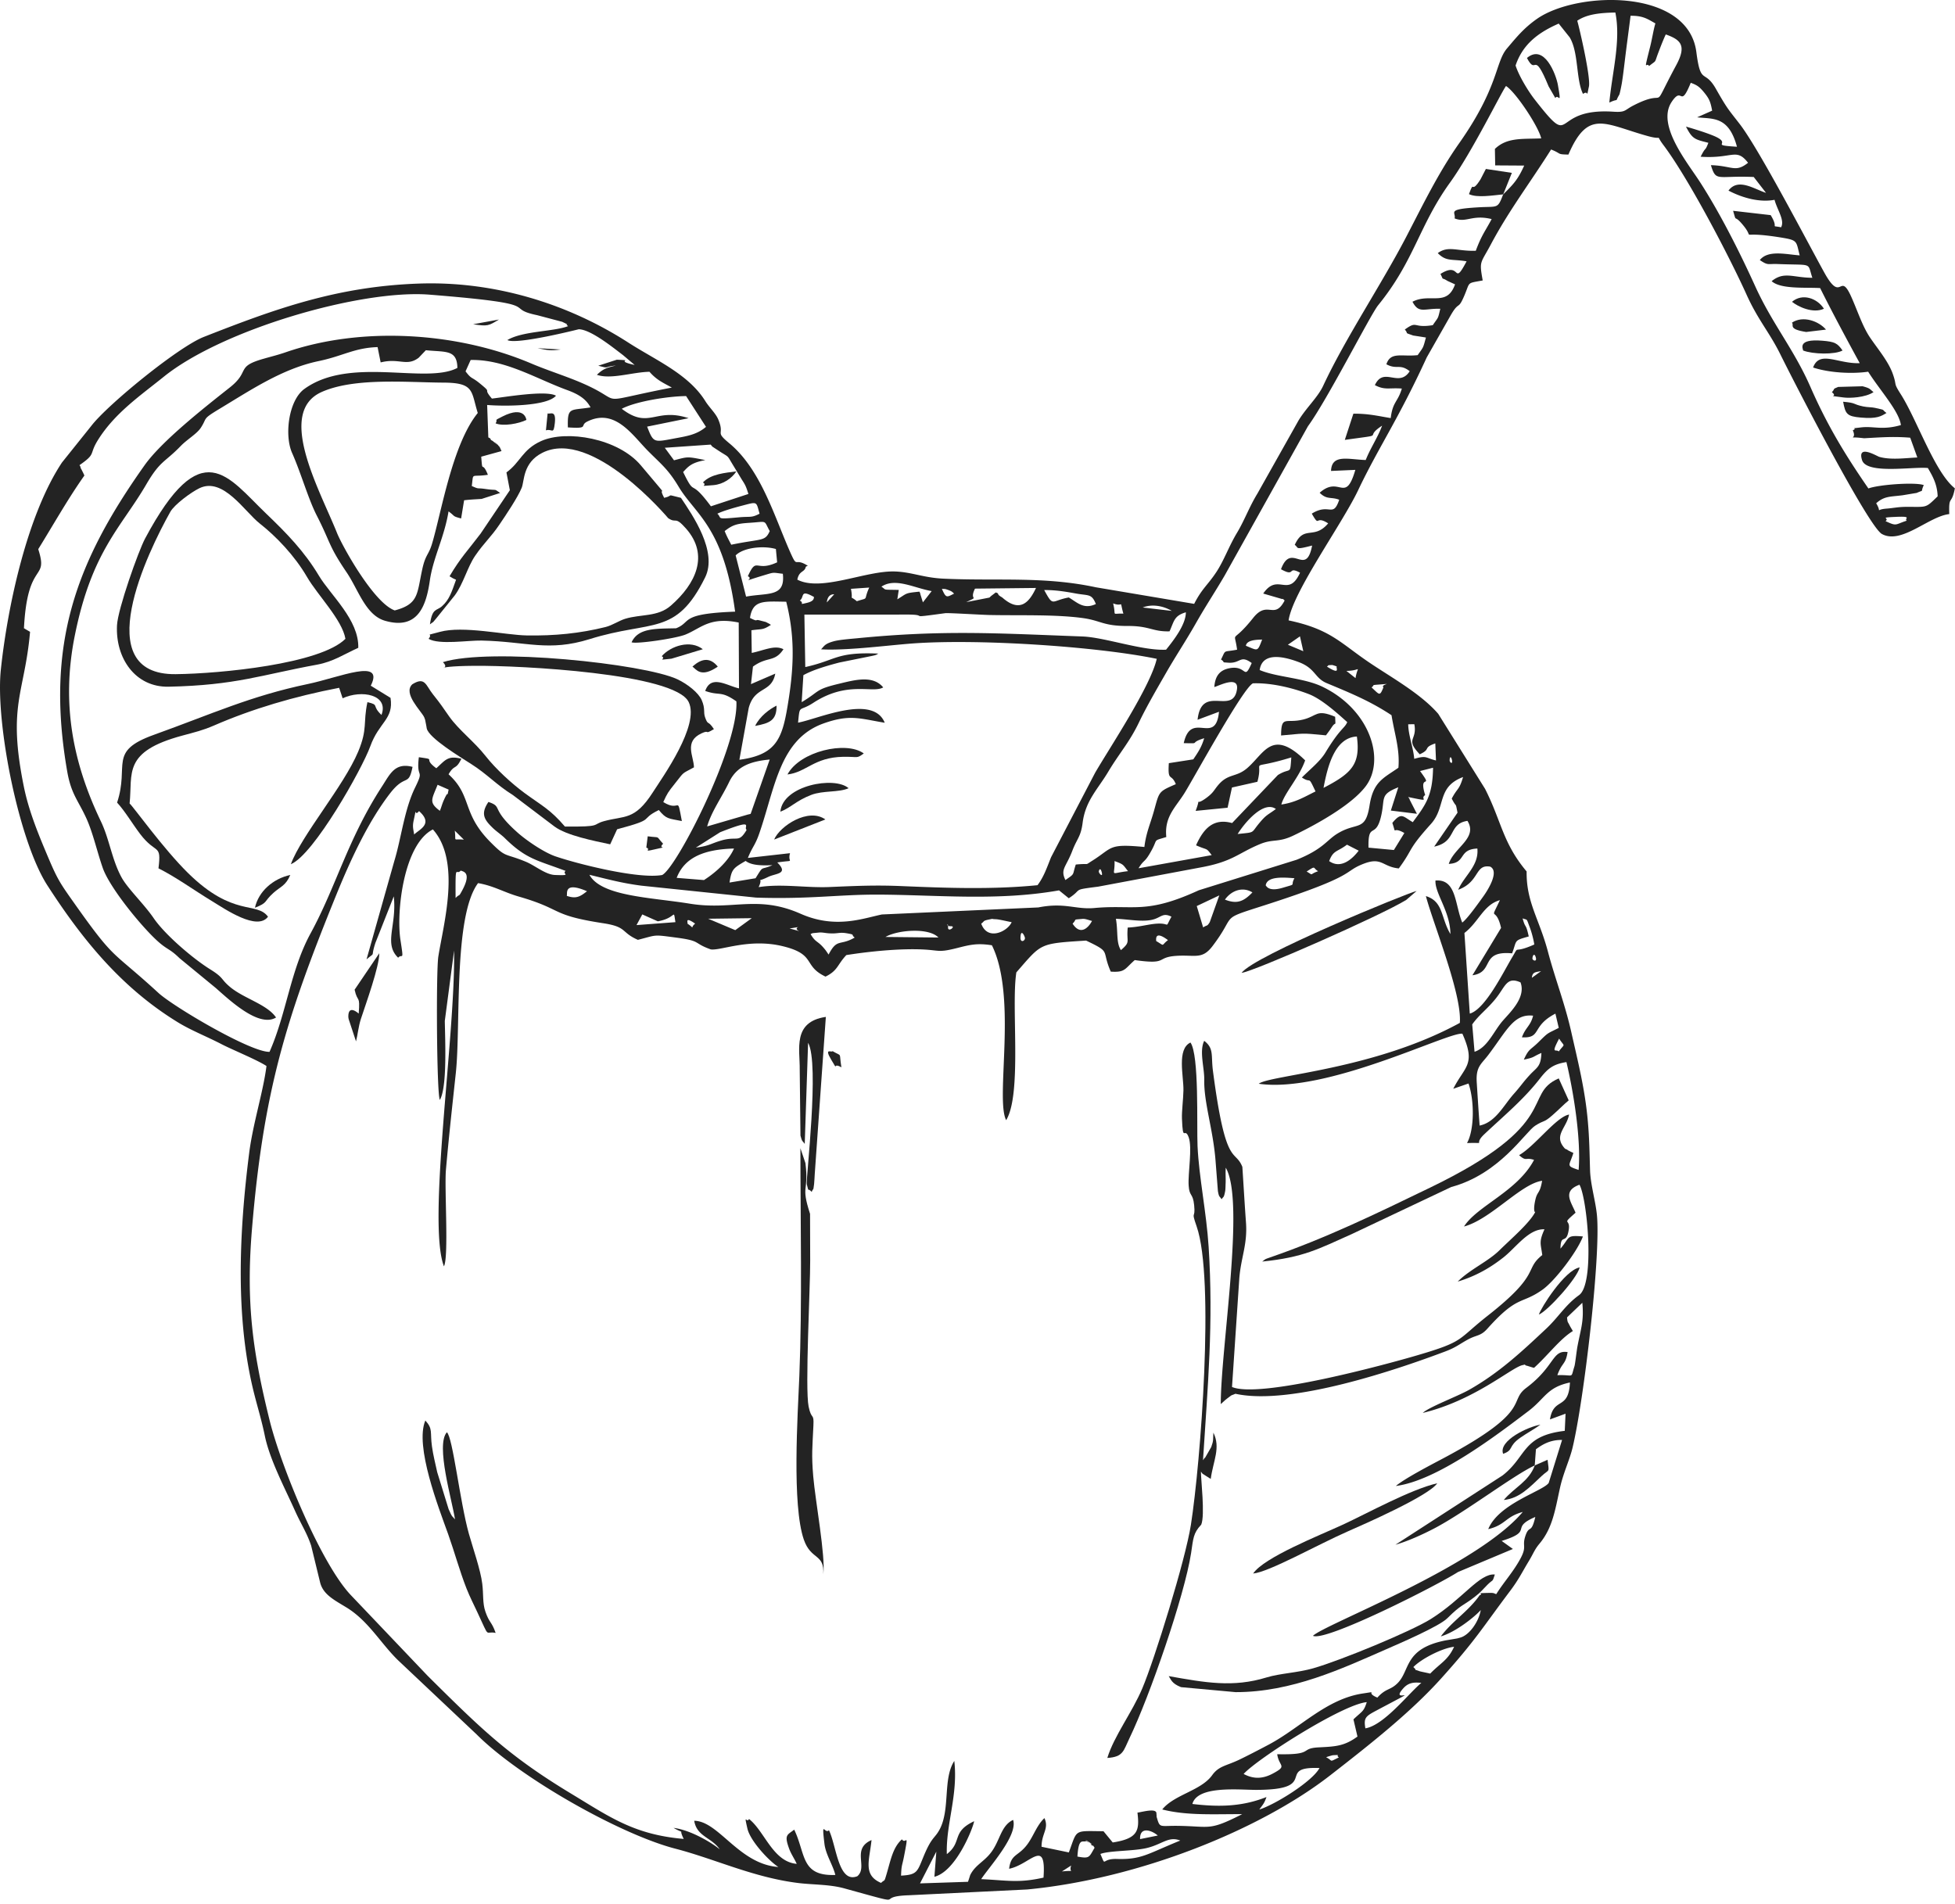 <svg xmlns="http://www.w3.org/2000/svg" width="344" height="335" fill="none"><path fill="#232323" fill-rule="evenodd" d="M188.485 328.282c-.517 1.403.999.755-1.632 1.048l1.632-1.048Zm2.64-4.295c3.04 1.772-1.934-1.457.761.459.072.05.31.459.368.337.058-.131.239.247.352.369-.999 1.696-.86 1.957-3.023 1.556.206-3.458.926-2.424 1.542-2.721Zm2.5 2.263c1.484-.581 5.555-.491 7.924-.991 2.91-.621 4.016-2.212 6.13-1.367-5.735 2.311-6.769 3.377-11.162 3.237-2.852-.09-1.827 1.574-2.892-.877v-.002Zm6.981-2.614c-.073-2.262 2-1.588 3.121-.63l-3.121.63Zm9.202-6.179c.885-3.302 8.267-2.474 11.266-2.483 11.383-.017 3.229-4.164 11.105-3.844-1.255 2.352-7.76 6.408-10.596 7.308.607-.859.859-1.025 1.263-2.204-4.057 1.597-7.947 1.827-13.038 1.22v.003Zm25.78-8.194c-1.853.894-.935.621-2.236-.023.072-.067 1.065-.36 1.237-.369 1.484-.073.36-.041.999.392Zm-16.758 2.909c2.271-2.572 17.373-12.259 21.665-12.637-.557 1.728-.769 1.525-2.343 3.032l.706 3.023c-2.312 1.687-3.836 1.753-6.786 1.902-3.523.171-.671 1.358-7.335 1.205.31 2.221 1.884 1.992-.779 3.409-1.957 1.048-3.571.894-5.13.066h.002Zm21.421-8.023c-.32-1.852.032-2.122 1.925-3.13 9.408-5.006 2.05-.886 4.719-3.885.9-1.025 1.844-1.138 3.203-.985-2.155 1.746-6.531 7.449-9.85 7.998l.003.002Zm8.441-10.784c1.385-1.435 5.041-3.337 7.169-3.572-1.083 2.375-2.375 2.834-4.205 4.719-.36-.09-1.777-.378-1.843-.41-1.525-.557-.189.099-1.124-.737h.003Zm25.649-110.591c1.016 1.574 1.074.729-.067 2.262-.409-.508-1.475.639.067-2.262Zm-13.987 15.291c-.189-2.465-.36-5.311-.509-7.596-.171-2.779.779-3.162 2.051-4.844 3.278-4.335 4.466-7.268 7.866-6.89-.436 1.817-1.327 2.032-1.966 3.809 3.531.189 1.597-1.951 5.892-4.169l.589 2.508c-2.14 1.098-1.722.689-3.589 2.532-1.452 1.426-1.664 1.075-2.555 3.058 2.041-.435 1.426-.467 3.089-1.179-.081 2.466-.804 2.515-2.073 3.9-1.246 1.353-1.443 1.803-2.802 3.328-1.722 1.925-3.188 4.983-5.99 5.549l-.003-.006Zm-1.304-17.792c1.214-1.713 2.549-2.604 4.056-4.448 1.777-2.163 1.975-4.057 4.443-2.95.976 2.622-1.728 5.162-3.107 6.736-1.597 1.818-2.68 4.719-4.983 5.474l-.409-4.812Zm10.497-8.203c.09-1.048.665-.984 1.623-1.173l-1.623 1.173Zm.099-3.417c.058-.72.426-.918.615-.073.163.761-.647.418-.615.073Zm-66.212-3.058c.058-.058-.427-2.041 2.082-.157-1.295.976-.441 1.124-2.082.157Zm-23.872-.607c.041-1.492.616-.557.77-.009.157.549-.796 1.066-.77.009Zm-23.755-.107c2.14-1.246 7.622-1.682 9.318.098l-9.318-.098Zm-13.178-.509c.131-.058.311-.148.392-.162l1.269-.122c.755.009 1.057.171 2.187.171.984.009 1.367-.22 2.474-.032 1.655.279.705.221 1.443.761-2.64 1.525-3.072.058-4.597 2.991l-.467-.688c-1.484-1.925-1.705-1.22-2.704-2.919h.003Zm24.191-1.219c.082-.976-.621-.139.541-.157.917-.009-.631 1.188-.541.157Zm21.913-.616c.877-.868-.122-.656 1.736-.836.526-.049 1.173.247 1.681.36-.697 1.313-2.09 2.564-3.417.476Zm-16.079 0c.639-.441.212-.49 1.385-.729 1.025-.206.131-.072 1.174-.049.54.009 2.114.401 2.793.517-.607 1.533-4.187 3.45-5.352.261Zm-51.698 0c.162-.09-.575-1.353 1.359 0-1.008.819.121.967-1.359 0Zm-7.943-1.623 2.73 1.214c3.36-.575 2.672-2.402 3.107.148l-6.85.517 1.016-1.876-.003-.003Zm83.339.77c2.05.058 4.434.58 6.301.188 1.655-.351 1.885-1.359 3.476-.557-1.368 2.425.171.851-3.278 1.295-1.246.163-2.744.549-4.417.616-.261 2.688.581 2.424-1.196 3.975-.869-1.313-.485-3.319-.886-5.514v-.003Zm-55.912 1.466c-1.124.558 1.884 1.124-1.507.238l1.507-.238Zm-8.162-1.574-2.901 2.105-4.762-2.006 7.663-.099Zm125.405 2.599c2.515-1.925 3.351-4.965 6.238-5.77-1.934 4.098-.738.77.206 4.884l-5.041 8.334c3.949-.549 1.254-4.384 6.981-3.859.9-2.361.197-2.204 2.932-2.973-.575-2.55-.54-1.188-1.083-3.18.927.369.607-.148 1.269 1.597.302.81.616 1.925.787 3-4.056 1.812-2.459-.14-3.926 2.311-1.492 2.492-4.704 9.089-7.425 9.85l-.943-14.194h.005Zm-43.135-6.612-1.681 4.713c-.526.836-.386.409-1.164.926l-1.124-3.76 3.966-1.876.003-.003Zm.99.747c1.083-1.542 3.058-2.361 4.835-1.269-1.548 1.614-2.729 2.096-4.835 1.269Zm-115.823-.665c.22-.212-.715-2.654 3.571-.811-1.286 1.025-1.983 1.354-3.571.811Zm122.997-1.836c.238-1.672 3.238-1.402 5.055-1.263-.804 1.458.549.9-2.064 1.681-2.524.747-2.861-.319-2.991-.418Zm-142.548 2.213c-.04-6.557.067-3.81.91-4.826.252.18 2.05.148.27 3.467-.73 1.353-.32.491-1.18 1.359Zm113.177-4.655c-.008-.162.247-.836.5.05.311 1.115-.485.319-.5-.05Zm38.597-.058c-1.681.581-.696.819-2.024.058 1.754-1.138 1.017-.621 2.024-.058Zm-35.826-1.786c1.705.639 1.402.581 2.375 1.778-3.409.386-2.27 1.025-2.375-1.778Zm-67.745 3.778c.36-2.369.647-2.523 2.834-3.801.967.755 2.648.845 4.719.746-2.23.985-1.484-.098-2.974 2.303l-4.582.755.003-.003Zm105.513-3.769c.72-1.957 1.435-1.588 3.13-2.892l2.065 1.057c-1.164 1.516-3.139 3.278-5.195 1.835Zm-114.813 2.95c1.417-3.67 4.917-5.014 10.088-5.162-.845 1.91-2.744 3.917-5.285 5.549l-4.803-.387Zm-39.046-8.31 1.605 1.588c-2.055-.212-1.327.531-1.605-1.588Zm46.698.278c6.377-2.514 3.975-.885 4.663-.418-1.434 2.41-1.574 1.04-4.434 1.867-1.957.567-2.05.944-4.506 1.263l4.277-2.712Zm-53.848.401c-.14-.984-.328-1.344-.081-2.474.638-2.959-.009-.467.943-1.646 2.573 2.279.058 3.211-.86 4.12h-.002Zm144.904-.09c1.359-2.163 4.614-5.909 6.728-4.399-1.426 1.074-1.597.909-2.851 2.401-1.632 1.925-.648 1.655-3.877 2.001v-.003Zm-140.377-4.08c-2.024-1.498-1.402-2.032-.4-4.582l1.942.851c-.436 2.006.198-.436-.81 1.777-.36.787-.441 1.263-.729 1.951l-.003.003Zm173.375-2.761c-1.278-4.089 1.588-.81-.9-4.237l2.285-.581c-.067 4.951-1.318 6.54-3.566 9.58-1.736-.999-1.992-1.835-3.597.131.827 2.491-.238.427 2.114 1.777l-1.844 2.991-4.466-.418c-.099-4.713 1.277-1.359 2.236-5.622.714-3.139-.279-3.688 3.008-4.997l-1.313 4.097 4.588.566-1.263-2.46c-.049-.287-.188-.328-.278-.49 4.434.926 1.884.36 2.99-.337h.006Zm-126.342 5.505c.778-2.671 2.549-5.064 3.876-7.825 1.295-2.68 3.616-3.621 7.129-3.941l-3.351 9.556a5.13 5.13 0 0 1-.485.122l-7.169 2.091v-.003Zm130.646-11.621c.009-.76.288-.688.418-.017.157.778-.418.418-.418.017Zm-22.191 4.844c.68-3.581 1.902-8.851 5.869-9.04.671 4.943-.99 6.499-5.869 9.04Zm19.789-4.826c-1.893-.45-1.556-.935-3.827-.288-.162-1.983-1.057-4.228-1.057-6.08l1.075-.009c.548 2.918-1.687 2.5.949 5.294 2.065-.944.468-1.13 2.738-1.917l.122 3Zm-47.453 13.47c-.369-3.621 1.664-5.235 3.238-7.785 1.687-2.73 10.34-18.569 12.012-19.258 3.293-.116 7.12.851 9.818 1.894 2.221.85 4.925 3.269 6.769 4.933-.476 1.147-1.179.967-3.859 5.392-.918 1.507-2.695 2.924-4.121 4.353 1.763 1.173.985-.54 2.402 2.451-1.943.949-3.468 1.925-6.014 2.303.54-2.042 3.113-4.719 4.187-7.768-5.825-5.688-7.161-1.254-10.195 1.359-1.934 1.673-3.328.895-5.082 2.959-.819.967-.819 1.318-2.041 2.236-2.419 1.803-.828-.647-1.951 2.335l5.621-.558.77-3.557 4.475-1.008c1.219-4.408-2.033-1.826 5.964-4.286-.229 3.27-.041 1.664-2.361 3.099l-8.055 8.45c-3.287-.909-5.023.967-6.342 3.917 2.172.958 1.687.328 2.753 1.727l-12.872 2.312c1.048-1.713 1.016-.804 2.32-3.203 1.124-2.065.139-1.542 2.564-2.294v-.003Zm36.114-26.328c.621-.418-.139-.392 1.196-.491 3.049-.238.32-.099.895.491-.665 1.623-.665 1.312-2.091 0Zm-4.425-2.901c2.752-.041 2.006-1.173 1.606 1.269l-1.606-1.269Zm-4.147 2.819c-3.319-1.623-8.064-1.681-11.112-2.973.485-3.418 4.678-2.236 6.948-1.368 2.893 1.115 2.721 2.794 4.858 3.679 4.254 1.772 7.678 3.18 11.392 5.639.549 3.378 1.484 5.982 1.214 9.243-2.631 1.844-4.417 2.425-5.073 6.607-.738 4.768-2.23 2.828-5.753 5.04-1.844 1.165-2.474 2.695-7.088 4.548l-17.207 5.366c-9.333 4.295-11.456 2.491-18.341 3.122-3.359.31-5.212-1.026-9.907-.099l-27.511 1.237c-3.327.679-8.162 2.59-14.306-.122-7.629-3.368-11.949-.549-19.502-1.777-6.792-1.107-15.587-1.269-17.661-5.082 3.154.761 5.671 1.467 9.17 1.917l20.149 2.096c9.333.311 14.563-.549 21.404-.525 10.317.032 21.052 1.173 31.91-.747l1.713 1.385c2.59-1.672.369-1.425 5.18-2.041l17.954-3.368c5.744-1.034 6.606-2.5 10.523-4.121 2.326-.958 3.197-.22 5.874-1.507 3.958-1.893 10.219-5.351 12.719-8.67 3.516-4.678.761-13.439-7.547-17.479Zm.72-3.58c.442-.261-.107-.221.9-.279.09-.008.657.189.845.262-.252.148.796 1.614-1.745.017Zm-4.744-5.32.589 2.614-2.712-1.138 2.123-1.476Zm-6.656.567c-.851 2.204-.697 1.965-2.86 1.089.148-.976 1.687-1.066 2.86-1.089Zm-63.378-4.4c5.834-.081-.18.819 7.623-.246.531-.067 6.13.278 7.695.319 5.204.116 11.571-.131 16.488.54 3.261.45 3.589 1.417 7.956 1.394 3.836-.017 4.344 1.034 7.326.944.819-1.812.787-2.744 2.869-3.351 0 2.14-2.082 4.843-3.481 6.58-4.156.22-10.808-2.187-14.734-2.326-14.905-.549-24.403-1.188-39.671.319-1.066.099-3.008.253-3.966.5-1.696.441-1.763.859-2.335 1.443 4.12.247 10.843-.59 15.283-.967 11.531-.985 33.138.435 43.783 2.639-1.107 4.884-8.253 15.594-10.843 20.045l-7.753 14.865c-.779 1.951-1.287 3.458-2.384 4.924-7.975.787-16.003.491-23.823.163-4.762-.206-8.177-.032-12.867.163-4.097.162-8.383-.622-12.381.017.975-2.105-.828-.581 1.672-1.795 1.368-.665 3.679-.485 1.606-2.549 3.467-.517 1.704.229 2.245-1.632l-7.417.836c.837-2.064 1.255-2.146 2.007-4.318 2.779-8.014 3.571-16.569 11.275-19.339 4.672-1.673 6.391-.86 10.799-.131-2.082-5.122-11.784-.647-15.251-.017.328-3.328.108-1.812 2.672-3.482 6.054-3.958 10.439-1.614 12.309-2.721-1.803-2.195-4.983-1.318-7.767-.647-4.278 1.025-3.261 1.254-6.58 3.246l.302-4.753c1.745-.967 4.204-1.664 6.318-2.222l5.514-1.115c1.214-.246.909-.246 1.368-.458-7.497-.32-7.349 1.155-12.867 2.369l-.157-9.228 17.159-.009h.008Zm-23.509 1.534c-.122-.05-.328-.18-.476-.238l-1.048-.271c-.967-.261-.09.369-1.705-.435.491-3.252 2.492-2.892 6.377-2.852 1.475 5.875 1.394 10.988.418 17.235-1.039 6.655-1.876 9.66-8.661 10.578l1.637-9.095c1.04-3.934 4.007-2.581 4.678-6.063l-4.277 1.844.351-3.081c2.55-1.867 3.787-.688 5.367-3.057-1.557-.796-3.433.212-5.582.647l-.058-3.984c1.958-.279 1.943 0 3.433-.949-.148-.099-.337-.23-.459-.279h.005Zm60.666-3.499c1.983.746 1.048-.927 1.803 1.803-2.221-.09-1.196.589-1.803-1.803Zm5.212.72c1.638-.657 3.615-.288 5.113.598l-5.113-.598Zm-55.584-.895c.14-1.425 1.017-1.425 1.295-1.434l-1.295 1.434Zm-2.244-.943c-.108.122.148.688-1.237 1.016-1.682.401-.346.09-1.278-.401.877-.621-.049-2.064 2.515-.615Zm44.816.072c-3.13.567-2.654 1.772-4.326-1.303 2.033-.024 3.795.287 5.581.606 2.23.41 2.77-.008 3.508 1.853-2.146.999-3.261-.27-4.763-1.156Zm-18.061.828c2.523-1.214.435-.09 1.556-2.384l10.735-.116c-1.164 2.474-2.784 4.457-5.918 1.696-.116-.099-.665-.346-.737-.616-.058-.221-.27-.206-.418-.296l-.796.607c-.081.072-.247.229-.328.302l-4.097.804.003.003Zm-2.114-1.507c-1.286.63-1.408.885-2.155-.845.622.081.352-.058 1.04.18.877.311.81.441 1.115.665Zm-12.8-1.22c2.465-1.646 5.752.238 8.85.779l-1.547 1.983-.45-1.452c-.018-.212-.099-.296-.163-.436-2.605.27-2.082.247-3.885 1.354l.252-1.656c-3.049-.066-2.064.067-3.057-.575v.003Zm-2.14.157c-1.115 2.442.09 1.664-2.181 2.402-1.475-1.229-.581.238-1.034-2.181l3.212-.221h.003Zm-15.201-2.425c.467 4.147-2.59 3.319-6.467 4.016l-1.835-7.253c1.353-1.368 4.826-1.763 7.079-1.124l.221 2.343c-3.845 1.804-3.54-1.115-5.154 2.451 1.277.581-2.056 1.295 3.017-.229 1.713-.517 1.312-.41 3.139-.206v.002Zm-2.303-7.514c-.845 1.884-1.353 1.278-6.777 2.401-.532-1.048-.738-1.367-1.156-2.401 1.417-1.107 2.181-1.313 4.309-1.452 3.342-.212 2.492-.558 3.621 1.452h.003Zm196.33-1.754c.819-.58-1.327-.607 1.812-.746 3.107-.14 1.359.319 1.934.665-2.114.68-1.713 1.04-3.746.08Zm-205.555-1.304c1.048-.508 2.828-1.016 4.327-1.408 2.778-.72 2.491-.796 3.107 1.408-1.484.77-1.574.442-3.662.639-4.245.392-2.869.157-3.769-.639h-.003Zm-1.13-1.304c-3.899-5.276-2.598-1.327-4.884-6.03.927-1 1.467-1.656 3.909-2.097-3.252-.648-3-.622-5.515.032l-1.623-2.204 8.081-.558c.073.09.198.261.288.352l1.443.949c1.533.967 1.124.54 2.14 2.213l1.606 2.648c.639.99.72 1.164 1.156 2.523l-6.598 2.172h-.003Zm-55.633 18.323c-3.68-1.295-9.22-11.293-10.16-13.637-3.017-7.546-10.776-21.206-2.69-24.803 5.802-2.582 15.112-1.673 21.43-1.647 5.515.018 4.835 1.557 6.032 5.343-4.507 5.564-6.409 17.568-8.055 23.035-.607 2.007-1.139 1.836-1.714 4.475-.95 4.344-.598 6.113-4.843 7.236v-.002Zm39.947-35.481c2.564-1.353 8.357-2.221 11.324-2.236l3.499 5.416c-1.632 1.393-3.368 1.632-5.63 2.055-3.557.665-3.607.787-4.727-2.096l7.294-1.484c-5.86-1.942-6.926 2.05-11.76-1.655Zm160.648 185.93.212-2.834c1.13-.836 2.509-1.672 4.597-1.637l-2.352 7.564c-1.008 1.443-8.818 3.63-10.637 8.128 3.058-.72 3.009-2.195 6.072-3.023-8.136 9.687-34.941 19.798-36.915 21.799 2.221 1.083 21.749-8.819 25.518-11.227l9.661-4.056-1.975-1.417c5.825-1.812 1.263-2.222 5.918-4.219-.729 3.162-1.066 1.254-1.763 3.4-.589 1.803.346 1.736-.885 3.99-1.255 2.311-2.924 4.114-4.22 6.188-.458-.108-.261-.247-1.353-.212-2.712.066-.647.072-1.565.4-2.006 2.878-4.794 4.516-6.841 7.254 2.573-.738 5.924-3.4 7.03-4.637-.36 2.105-2.065 4.483-3.679 4.866-.116.032-.337.099-.476.131l-2.05.346c-7.35 1.466-6.171 5.27-8.433 7.523-1.313 1.304-2.015.836-3.557 2.541-2.28-.949.328-1.147-2.474-.738-6.522.944-11.122 6.113-16.735 9.063-1.516.804-3.76 1.974-5.235 2.671-2.187 1.025-3.468 1.049-4.615 2.649-1.974 2.752-6.655 3.4-8.792 6.039 4.393 1.124 9.251.796 14.069.828-5.901 2.991-5.5 2.14-11.316 2.056-3.287-.041-3.139.476-3.737-1.574-.024-.081 0-.296-.018-.36-.017-.067-.017-.27-.023-.328-.122-.895-2.582-.148-3.337-.067.378 3.122.131 4.565-4.352 5.253l-1.624-1.975c-5.293-.04-4.556-.418-6.097 3.729l-4.803-.999c.008-2.375 1.359-3.188.508-5.041-1.336 1.237-1.902 3.139-3.017 4.637-1.606 2.146-2.869 1.624-3.197 4.278 3.696-.721 6.557-5.59 6.054 1.556-4.399.999-6.391.476-10.964.27 1.155-1.861 6.53-7.669 5.613-10.424-2.196 1.034-2.28 3.696-3.95 5.819-1.228 1.574-2.738 2.146-3.597 3.885-.024.058-.279.886-.392 1.188l-8.441.279 2.869-5.59-.337 4.425c3.795-.943 6.818-8.603 6.989-9.776-4.056 1.91-2.015 3.621-4.803 5.793-.18-5.262 2.001-10.384 1.313-16.398-2.05 3.153-.671 8.513-2.599 12.088-.851 1.574-1.359 1.237-2.761 4.606-1.165 2.793-1.098 3.327-4.008 3.49.067-1.934.189-1.673.526-3.418.894-4.588.287-1.942-.369-2.973-1.614 1.426-1.983 3.688-2.729 6.193-.436 1.458-.253.787-.944 1.476-3.247-1.385-2.033-3.999-1.681-7.539-3.572 1.565-.59 4.713-2.492 6.359-3.359 1.345-3.67-5.366-4.997-8.087-.77.77-1.327-2.055-.796 2.376.23 1.925 1.498 3.751 1.917 5.491-6.113.238-5.181-3.72-7.237-7.974-1.213.958-1.812.859-.877 3.391.346.935.901 1.687 1.319 2.631-4.196-.369-5.631-5.729-8.392-7.898-.401.836-.935-1.173-.288 1.681.5 2.181 3.769 5.68 5.451 6.769-6.949-.5-10.48-8.081-14.807-8.136.459 2.802 3.023 2.9 4.498 5.032-1.542-1.269-5.221-3.427-8.136-3.778 2.245 1.269.746-.122 1.795 1.943-8.77-.755-13.038-3.877-19.905-8.023-10.997-6.647-15.864-11.465-25.159-20.684l-13.424-14.104c-5.27-5.456-12.342-22.631-14.383-30.861-2.924-11.824-4.196-20.463-3.107-33.597 2.024-24.345 6-37.09 14.752-58.647 2.482-6.113 5.554-12.867 9.498-18.012 2.793-3.647 3.292-1.115 4.007-4.727-3.107-.805-3.958 1.263-5.343 3.391-6.098 9.4-8.046 17.553-12.594 25.902-3.54 6.481-4.268 14.194-7.227 20.855-3.293.107-16.929-7.965-19.536-10.358-8.357-7.669-7.515-5.491-14.545-15.405-3-4.236-3.212-4.483-5.45-9.84-1.452-3.459-2.91-7.196-3.68-10.974-2.959-14.496.122-16.438 1.075-27.336l-.927-.54c-.008-.067-.098-.041-.148-.067.616-12.22 4.376-8.136 2.515-13.938 2.834-4.596 5.276-8.94 8.122-12.963-.328-.72-.261-.54-.508-1.048-.023-.067-.148-.197-.171-.386-.024-.198-.122-.261-.18-.392 3.031-2.105 1.573-1.777 3.287-4.49 2.973-4.727 7.465-7.776 11.537-11.063 10.34-8.343 34.743-15.405 46.759-14.446 21.42 1.713 12.579 2.28 18.953 3.615l4.399 1.164c1.867.918.171.032 1.034.761-2.492.976-7.998.836-10.686 2.45 1.588.878 12.561-1.901 12.561-1.901 2.14.032 6.13 3.301 7.785 4.547l2.056 1.737c-3.818-.845.288-.77-3.139-.927l-3.269 1.057c2.105.558.836.189 3.098-.032-1.574.392-2.181.526-3.337 1.632 2.419.868 6.278-.476 9.252-.531 1.286 1.475 2.401 1.925 3.934 2.779-15.309 2.967-6.687 2.703-17.652-1.548-2.424-.935-4.826-1.728-7.137-2.712-13.07-5.54-29.863-6.557-43.211-1.934-1.368.468-2.361.697-3.845 1.124-4.991 1.417-2.28 2.154-5.909 5.032-4.539 3.59-12.022 9.472-15.03 13.717-11.949 16.857-17.527 31.37-13.604 53.879.697 3.99 1.893 5.015 3.377 8.261 1.147 2.524 1.916 5.982 2.883 8.735 1.287 3.638 7.3 10.907 10.038 13.201 1.452 1.219 1.827 1.065 3.45 2.648l6.377 5.244c2.343 2.056 7.596 7.065 10.619 5.204-1.557-2.303-5.605-3.319-8.046-5.335-1.754-1.451-1.04-1.588-3.572-3.162-2.974-1.852-7.907-6.04-9.93-9.004-1.696-2.483-4.565-5.181-5.654-7.187-1.696-3.122-2.114-6.696-3.621-9.833-4.876-10.177-7.022-20.625-4.582-32.714 3-14.882 8.162-19.001 12.57-26.575 2.474-4.236 3.197-3.795 6.072-6.769 1.083-1.123 2.82-2.13 3.507-3.17 1.246-1.885.117-1.435 3.377-3.4 5.524-3.329 11.023-7.03 17.357-8.358 4.303-.894 6.292-2.334 10.39-2.465l.54 2.695c3.27-.828 4.582.787 6.696-.828l1.254-1.318c3.45.36 5.5-.171 5.55 3.113-5.573 2.924-18.858-2.132-26.919 3.696-2.77 2.001-3.557 8.122-2.163 11.276 1.574 3.548 2.828 8.055 4.335 10.996 2.51 4.916 2.007 5.213 5.245 9.99 2.081 3.063 3.342 7.555 6.777 8.539 5.784 1.664 7.245-2.654 7.883-7.114.581-4.007 2.541-7.564 3.287-12.135 1.27.918.59.805 2.213 1.246l.526-3.203c.943-.116 1.646-.148 3.08-.238l3.261-1.048c-1.237-.828-.27-.369-2.622-.706-1.556-.23-.998.099-2.37-.517.338-2.491-.237-1.507 2.835-1.974-1.083-2.695-.926.023-1.173-3.188l3.572-.985c-.436-.958-.212-.615-.9-1.277-1.319-1.278 1.901 1.631-.671-.517-.073-.058-.302-.1-.352-.297-.05-.206-.238-.206-.4-.319l-.207-5.703c3.171.261 10.547.212 12.112-1.632-1.745-1.008-8.99.247-11.275.508-1.795-2.105.27-.714-2.123-2.671-1.507-1.237-1.403-.656-2.515-2.123l.9-2c6.063-.131 11.482 3.286 16.956 5.284 2.091.761 3.351 1.597 4.138 3.058-3.572.59-4.08-.157-3.99 3.522 3.891.253 1.966-.31 3.418-1.033 4.916-2.434 7.956 2.45 10.735 5.226 2.27 2.28 3.49 3.162 5.36 6.278 2.883 4.826 7.892 7.007 9.916 21.952-9.948.369-7.538 1.812-10.39 2.925-3.606.09-6.655-.082-7.825 2.465.796.351 7.825-.671 9.507-1.368 2.77-1.147 4.245-3.153 9.341-2.105l.049 11.586c-2.163-.491-4.916-2.474-5.941.45 2.599.926 2.689-.122 5.483 1.835.427 7.876-10.448 29.198-13.055 30.556-4.22.755-14.882-1.951-18.773-3.278-2.074-.714-5.154-2.828-6.72-4.228-4.858-4.335-2.442-4.448-5.081-5.351-1.443 2.131-.729 3.153.868 4.672.558.525 1.403 1.097 1.992 1.672 3.81 3.761 5.694 3.886 10.727 5.793-.778.549 1.353.837-1.885.715-1.664-.067-3.481-1.647-5.096-2.32-3.876-1.606-3.391-.581-6.278-3.491-5.073-5.113-3.13-8.055-7.344-11.906 1.058-1.835 1.264-.67 2.254-2.738-2.425-.615-2.843.279-4.408 1.673-2.555-1.853.261-1.467-3.072-1.943-.508 4.007 1.048 1.861-.671 5.36-1.885 3.836-2.433 8.924-3.63 12.841l-4.907 17.373c1.728-1.458.63-.073 1.565-2.91l3.229-8.177c.566 5.137-1.826 8.293.77 10.799.714-.851 1.033.944.4-3.148-.755-4.942.567-16.824 5.712-19.429 4.997 5.613 1.867 16.601.958 22.362-.41 2.605-.296 24.06.262 25.239 1.327-2.212.926-10.604.876-13.906l1.632-12.381c.262 14.989-4.762 47.816-1.785 55.566.877-1.632.067-13.717.351-16.969.526-5.965 1.13-11.366 1.737-17.02.908-8.4-.45-27.591 3.917-33.442 2.744.467 4.547 1.614 7.178 2.369 7.915 2.28 5.383 3.238 14.882 4.696 4.228.647 3.017 1.574 6.063 2.918 3.458-.886 2.581-.944 6.769-.392 4.483.59 2.86.935 6.063 2.073 1.777.247 6.728-1.983 12.588-.58 6.048 1.443 3.539 3.449 7.596 5.366 2.195-1.075 2.042-2.065 3.662-3.787 4.007-.639 9.341-1.179 13.43-.99 3.057.148 2.729.59 6.071-.252 2.23-.567 3.499-.895 6.113-.485 4.515 9.138.557 26.993 2.509 30.779 2.819-4.628.85-20.027 1.794-26.008 4.507-5.155 3.909-5.056 12.269-5.596 4.547 2.163 2.622 1.548 4.344 5.465 2.555.162 2.41-.45 4.219-2.033 6.008.851 3.589-.499 7.349-.746 3.287-.212 4.507.706 6.351-1.736 4.434-5.843.868-4.498 9.269-7.205 16.462-5.302 13.488-5.778 17.274-7.253 3.261-1.269 3.319.531 6.22.81 2.64-3.581 1.408-3.113 5.663-7.835 2.671-2.967.966-6.489 5.644-8.243-.688 2.36-.998 1.875-1.992 3.795.95 1.861.599.392 1.017 2.474l-4.106 5.973c4.025-.845 2.41-4.007 5.851-4.533 1.885 3.049-2.369 4.672-3.287 7.573 3.148-.162 1.597-2.54 5.032-2.703.302 3.04-2.335 4.817-3.368 7.254 3.818-1.403 2.892-4.548 5.63-4.066 1.664.851-.435 4.17-1.263 5.303-.918 1.269-2.729 3.836-3.656 4.538-1.327-3.188-.999-7.703-4.713-7.399-.139 2.236 2.591 5.401 2.631 9.417-1.727-2.892-1.196-5.711-4.318-6.678 1.304 4.916 6.377 17.292 5.973 22.313-15.134 8.275-33.407 9.179-35.385 10.709 11.955 1.745 33.416-9.18 35.835-8.802 2.442 5.482.41 5.703-1.606 9.687l2.681-.926c1.025 2.9 1.074 8.087-.262 10.48 3.769-.14.886.476 3.064-1.574 3.507-3.302 6.876-6.072 9.75-9.76 1.458-1.876 2.411-2.549 4.678-2.918 1.174 4.916 2.605 13.38 2.146 18.979-2.32-.77-1.623-.657-.926-2.983-.148-.098-.369-.171-.476-.229-.099-.067-.337-.157-.45-.238-.526-.378-.378-.058-.779-.566-1.713-2.132.541-3.441.95-5.729-2.253.409-5.973 5.523-8.793 7.146 1.336 1.196 1.057.31 2.631.836-2.918 5.532-10.015 8.087-12.323 11.72 4.718-1.263 10.029-7.539 13.743-8.046-.386 2.311-.827 1.786-1.179 3.301-.485 2.082-.023 2.532-.017 1.957 0-.072-.018.212-.058.32-1.057 1.951-4.205 4.637-6.238 6.638-2.041 2.015-5.171 3.342-7.358 5.523 3.279-.984 5.811-2.5 8.032-4.245 2.254-1.772 4.458-5.082 7.237-4.957-1.034 2.271-.639 2.555-.392 4.533-3.261 2.59-.108 3.211-9.513 10.605-5.564 4.367-4.031 4.556-12.49 7.038-5.424 1.597-27.673 7.646-32.589 5.573l1.287-19.168c.302-3.662 1.452-5.941 1.173-9.76-.221-3.023-.418-6.458-.639-9.808-1.336-3.311-2.918.458-5.18-16.924-.352-2.712.22-3.917-1.534-5.253-.9 1.844.05 4.736.009 6.885-.072 3.99 1.533 8.636 1.975 14.063l.427 5.482c.212 1.173.261.819.647 1.452.346-.549.392-.18.63-1.426.05-.212.067-.949.073-1.187.058-.944-.041-1.853.032-2.942 3.449 5.883-.877 31.622-.877 41.597l.804-.729c.122-.09.296-.238.418-.328.918-.68.378-.346 1.359-.761 9.777 2.155 28.658-4.335 36.843-7.416 1.925-.72 2.41-1.214 3.99-2.091 1.672-.926 2.27-.566 3.516-1.966 5.36-5.982 5.909-4.164 9.679-6.841 2.221-1.574 6.153-6.76 7.114-9.368-3.008-.261-2.23.139-3.949 2.14.04-2.828 1.034-.549 1.457-3.328.329-2.122-1.408-.688 1.197-2.99-.796-1.958-2.375-3.802.688-4.925 1.376 2.424 2.77 17.396-.073 19.429-2.424 1.737-3.615 3.868-5.734 5.86-4.327 4.065-8.317 7.808-13.637 10.817-1.974 1.115-7.114 3.049-8.122 4.047 9.095-2.195 15.553-7.947 17.513-8.4 1.04-.238.009-.073.828.107.116.023 1.033.337 1.237.36 2.482-2.253 4.565-5.087 6.827-6.472l-.485-.828c-.05-.107-.163-.311-.212-.409-.163-.352-.247-.206-.328-1.165l2.688-2.572c.311 3.197-.252 4.538-.827 7.529-.18.9-.418 3.203-.558 3.647-.729 2.294.058 1.443-3.008 1.565.836-2.326 1.443-1.777 1.803-4.065-2.77-.418-2.195 2.5-7.3 6.319-3.211 2.418 1.22 3.966-14.544 12.358-2.222 1.179-6.787 3.548-8.375 4.884 7.21-.917 17.643-8.865 23.323-13.177 2.973-2.262 3.238-4.17 7.309-5.033-.23 4.975-2.861 2.466-3.517 6.499l2.744-1.008-.139 3.017c-7.547.877-6.679 4.556-10.956 7.858l-18.84 12.184c2.155-.607 4.745-1.786 6.778-2.843 5.415-2.819 13.865-9.301 17.716-11.104l.019-.021Zm-5.549-223.674c-.999 2.622-.917 2.091-4.286 2.286-5.883.336-3.966.85-4.268 1.95 2.041.846 3.063-.72 6.522.123-1.139 2.154-1.754 2.779-2.794 5.58-3.301.1-4.835-.957-6.687.41 1.516 1.548 2.482 1 5.073 1.444-2.466 4.637-.877-.14-4.597 2.22.665 1.345.009.442 1.237 1.23l1.327.606c-1.434 4.03-4.408 1.452-7.489 3.058 1.13 2.154 2.05 1.155 4.893 1.237-.459 1.934-.287 1.344-1.318 2.883-3.589.59-2.622-.894-4.925.77.761.86-.261.441 1.484 1.057.017 0 1.943.296 2.23.351-.517 1.902-.386 1.583-1.452 3.098-2.802.311-4.762-.665-5.505 1.606 1.861 1.008 2.334-.157 4.106 1.22-1.917 2.99-4.574-.895-6.13 2.45 1.777.936 2.523.427 4.745.607-.715 2.41-1.606 2.271-1.958 5.195-2.122-.345-3.867-.795-6.571-.778l-1.507 4.614c7.826-1.097 3.009-.197 6.563-2.5-.77 2.09-2.033 3.891-2.884 6.04-3.049-.09-5.99-1.106-6.103 1.925l4.277-.189c-1.777 6.08-2.753.895-6.278 4.03 1.286 1.279 2.024.672 3.441 1.229-1.115 3.287-1.696.49-4.826 2.442 1.492 2.599.467.171 2.883 1.713-2.509 2.974-4.268.207-5.883 3.787.77.5-.122.944 3.058.116-1.083 5.703-3.656-.76-5.474 4.17 2.654 1.466 1.034-.63 3.351.607-2.073 4.556-3.885-.108-6.481 3.67l3.359.976c.082-.14.279.157.41.247-1.844 3.522-2.982-.148-5.532 3.057-3.917 4.925-3.342 1.844-2.834 5.596-2.564.499-1.902-.122-2.828 1.736.9.59-.122.45 1.304.558 2.163.148 2.056-1.443 4.097.058-1.426 3.246-.804.369-3.819.894-1.884.328-2.63 1.475-2.761 3.328.706-.157 4.359-2.123 3.984.418-.706 4.664-6.22-1.057-6.931 5.343l3.769-1.408c-.59 6.08-4.902-.337-6.203 5.523 3.279.072.697.032 3.598-.869-.476 1.624-1.124 2.533-1.916 3.72l-4.304.671c-.221 3.392.427 1.687 1.228 3.697-3.089 1.335-2.883 1.254-3.835 4.672-.639 2.302-1.394 3.85-1.696 6.382-6.409-.607-5.5.099-9.104 2.375-1.565.976-.31.451-2.967.715-.656 1.957-.058 1.507-1.827 2.729-.926-1.942.09-2.195 1.22-5.154.836-2.181 1.492-2.442 1.812-4.925.491-3.885 2.695-5.941 4.489-8.955 1.951-3.27 3.72-5.172 5.401-8.662 1.385-2.883 3.13-5.868 4.762-8.711 1.722-3.008 3.499-5.654 5.271-8.776 1.852-3.252 3.237-5.276 5.064-8.4l14.661-26.28c3.441-4.713 10.988-19.609 12.35-21.29 6.4-7.867 7.169-13.988 12.652-21.593 3.934-5.465 9.054-15.98 9.849-16.987 1.754 1.123 5.761 7.204 6.188 9.219-3.278.148-5.999-.22-8.145 1.852l.05 2.901 5.104.032c-1.138 2.515-1.893 3.27-3.679 5.056l-.015-.002Zm64.255 51.757c-3.844-5.572-7.137-10.866-10.186-17.84-2.942-6.711-6.696-11.064-9.742-17.774-2.878-6.334-6.327-13.087-9.742-18.364-2.311-3.557-7.622-10.02-4.942-14.037 1.957-2.95 1.426 1.385 3.36-3.368 1.025.4 1.452.575 2.459 1.835.837 1.057 1.025 1.588 1.304 3.072l-2.64 1.173c2.803.311 5.55-.238 7.007 5.18-5.343-.336-.278-.435-4.408-2.05-1.344-.53-3.049-1.056-4.564-1.498 1.138 2.236 1.597 2.254 3.94 2.852-.647 1.687-.369.467-1.359 2.45 5.645.387 6.237-1.637 8.343 1.066-2.245 1.786-2.761.526-6.539.419.935 3.022 1.048 1.794 7.538 2.082l2.163 2.793c-2.122-.68-4.907-2.68-6.606-.4 2.631 1.376 5.622 2.104 8.105 1.622.476 1.812 1.826 3.558 1.155 4.835-2.105-.41-.278.392-1.835-2.14l-6.612-.76c.639 2.212.099.62 1.475 2.195 2.991 3.409-1.574 1.097 7.219 2.55 2.721.45 2.393.67 3.023 3.097-2.451-.18-5.572-.99-7.016.828 1.484.999 1.353.63 3.131.697 6.35.253 5.171-.369 6.112 2.419-3.368-.009-4.983-1.188-7.161.598 1.624 1.452 5.973 1.057 8.532 1.214 2.073 4.164 4.704 9.071 6.966 13.21-3.818.162-7.079-2.327-8.203.769 2.869.944 6.868 1.147 9.687.737 2.033 3.23 5.442 6.932 5.761 9.391-3.287.95-4.812.148-7.007.41-2.401.287-.392-.009-1.458.517.886 1.867-1.515.95 1.984 1.393.023 0 2.271-.13 2.523-.139 1.951-.099 3.589-.122 5.596.04l1.254 3.482c-2.123.1-4.655.468-6.687-.107-.45-.13-3.941-2.294-3.041.566.796 2.55 8.924 1.124 11.581 1.394.76 1.318 1.655 2.785 1.722 4.983-2.213 2.146-1.772 1.835-5.532 1.852-1.493.01-2.32.23-3.467.311-2.181.157-.706.894-1.818-.944 1.426-1.263 2.375-1.123 4.623-1.402.058-.009 2.5-.418 2.509-.418 1.443-.648.58.05 1.245-1.377-1.533-.557-7.956-.081-9.741.59l-.011-.004Zm-50.209-69.424c1.089-.795.508 1.107 1.034-1.277.351-1.597-1.623-10.097-2.05-11.603 1.728-1.165 4.03-1.385 6.702-1.443 1.007 4.965-.558 10.497-1.057 15.848 1.902-.9.836.189 1.754-1.394.098-.171.426-1.861.458-2.09.198-1.238.346-2.515.491-3.697.346-2.91.68-5.244 1.034-8.096 2.262-.017 2.999.59 4.367 1.344-.328 1.075-.549 2.573-.894 3.984-1.278 5.105-.665 2.649-.221 3.523 1.484-1.197.819-.288 1.745-2.654.352-.927.796-2.065 1.197-2.91 2.671.935 3.679 1.975 1.861 5.366-4.925 9.162-.944 3.711-7.623 7.17-1.556.81-1.268 1.205-3.507 1.057-11.276-.72-6.63 7.015-13.758-2.097-1.124-1.426-2.803-4.155-3.401-6.031 1.263-3.76 4.007-5.802 7.588-7.376l1.934 2.425c1.597 2.654 1.083 7.416 2.343 9.948l.003.003Zm-25.46 109.112c-3.09-3.589-8.383-6.49-12.269-9.13-5.041-3.426-6.751-5.784-14.077-7.335.705-4.951 9.382-16.914 12.233-22.904 3.607-7.588 7.039-12.408 12.071-23.37l4.219-7.416c1.542-2.68 1.246-.715 2.46-3.607.975-2.343.345-1.992 3.17-2.523-.638-3.531-.392-2.901 1.444-6.36 3.162-5.95 7.015-11.005 10.587-16.684 1.951.76.917.85 3.049.894 3.475-8.072 6.359-5.366 13.955-3.26 2.982.827 1.179-.518 2.761 1.582 4.385 5.81 11.571 19.551 14.621 26.305 2.032 4.507 4.048 6.656 5.973 10.564 2.671 5.401 15.48 30.263 17.847 31.573 3.432 1.91 8.275-3.113 11.858-3.499-.116-3.45.392-1.458.985-4.533-3.549-2.81-6.679-12.111-9.53-16.578-1.377-2.154-.598-1.335-1.403-3.589-.787-2.195-2.604-4.326-3.966-6.327-1.353-1.992-2.181-4.629-3.302-7.146-2.122-4.762-1.655 1.318-4.776-4.335-2.762-4.983-11.447-21.674-14.856-26.1-2.015-2.613-2.163-2.613-4.204-6.21-2.056-3.621-2.681-.508-3.45-6.482-1.452-11.307-21.11-10.766-28.1-5.81-2.271 1.606-3.531 3.17-5.227 5.172-2.091 2.474-1.417 6.736-8.401 16.667-3.679 5.236-6.269 10.613-9.277 16.398-4.443 8.54-10.718 17.847-14.661 26.297-.95 2.032-2.959 3.844-4.318 6.072l-7.268 12.921c-1.417 2.312-2.262 4.687-3.557 6.842-1.443 2.401-2.262 4.785-3.572 6.818-1.542 2.375-2.59 2.973-3.984 5.72l-17.306-2.918c-9.179-1.966-17.283-1.075-26.773-1.516-3.566-.163-5.59-1.156-8.532-1.263-5.122-.206-13.006 3.63-17.216 1.434.311-1.597 1.246-1.263 1.475-2.195.049-.189.253-.148.36-.247-2.541-1.632-1.673.837-3.261-2.784-2.744-6.301-5.113-14.275-10.547-18.773-2.671-2.213-.714-1.313-1.951-4.214-.468-1.089-1.548-2.055-2.271-3.211-2.968-4.762-8.725-7.187-13.537-10.285-10.686-6.885-23.625-10.85-36.835-10.39-14.446.499-25.32 4.457-37.876 9.39-4.49 1.763-16.915 11.914-19.775 15.634l-5.172 6.458c-6.04 9.09-9.548 25.011-10.759 36.448-.99 9.341 3.154 30.173 8.177 37.958 6.194 9.597 13.07 18.044 22.969 24.107 2.334 1.435 5.073 2.492 7.735 3.877 1.894.975 6.27 2.761 7.858 3.818-.567 4.539-2.384 10.105-3.05 15.358-1.753 13.816-2.49 29.058.91 42.407.62 2.442 1.318 4.704 1.852 7.317.868 4.205 3.522 9.202 5.244 13.047 1.098 2.465 2.164 4.025 2.91 6.292l1.582 6.499c.55 2.091 2.451 3.032 4.623 4.359 3.86 2.352 6.032 6.327 9.072 9.283l13.839 13.061c7.579 7.596 25.23 17.577 34.941 20.1 6.931 1.794 13.659 5.032 21.511 6.031 2.599.337 5.596.229 8.227.958 12.439 3.432 4.704 1.435 11.365 1.214l20.823-1.017c19.731-1.884 41.03-10.529 53.299-20.067 7.317-5.689 14.242-11.168 19.586-17.11 6.08-6.76 7.178-8.824 12.12-15.39 1.525-2.024 2.155-3.391 3.302-5.276.804-1.336.975-1.983 1.852-3.023 2.335-2.793 2.762-6.048 3.621-9.907.59-2.605 1.647-4.754 2.172-6.899 2.007-8.311 4.983-33.673 4.31-40.932-.221-2.459-1.13-5.383-1.214-7.942-.099-3.229-.116-5.465-.386-8.571-.491-5.654-1.737-10.529-2.91-15.733-1.147-5.105-2.811-9.269-4.106-14.144-1.533-5.81-3.827-8.694-3.76-14.153-4.228-5.032-4.399-8.793-7.318-14.545l-8.226-13.177.011.005Z" clip-rule="evenodd"/><path fill="#232323" fill-rule="evenodd" d="M77.933 116.52c1.786 1.745-3.368.714 5.59.647 7.942-.067 35.205 1.319 37.653 6.368 1.983 4.074-4.548 13.151-6.333 15.939-3.18 4.951-4.951 4.03-8.572 5.032-2.195.607-.221 1.016-6.868.944-2.564-3-4.03-3.656-7.015-5.834-2.375-1.737-5.154-4.309-6.908-6.531-2.065-2.631-4.704-4.556-6.45-7.015-1.353-1.917-1.335-1.984-2.842-3.877-1.287-1.614-1.385-3.171-3.639-1.777-1.713 1.606 1.589 4.704 2.091 5.802.058.139.116.302.163.441l.197 1.008c.04.171.058.369.09.526.386 1.704 5.99 5.087 7.802 6.243 2.86 1.812 4.45 3.67 7.367 5.482l7.3 5.523c2.106 1.582 6.975 2.541 9.809 3.139l1.22-2.648c7.155-1.902 3.679-1.574 7.335-3.386 1.344 1.614 1.632 1.457 4.056 1.942-.917-4.875-.157-1.408-3.269-3.342.72-1.582.845-1.745 2.055-3.269 1.728-2.164 1.075-1.606 3.343-2.843-.018-1.934-1.812-4.524 1.327-5.982 1.556-.72.36.36 2.186-.746-1.097-1.664-.999-.549-1.533-2.007-.386-1.039.073-1.498-.621-3.107-.558-1.277-2.474-2.811-4.286-3.661-5.851-2.739-32.958-5.605-41.251-3.009l.003-.002ZM89.113 83.128l.598 3.139-5.145 7.636c-2.204 2.919-3.482 4.156-5.465 7.507l.606.36c.059.032.36.157.54.247-.778 2.186-1.196 3.522-2.465 4.654-.967.869-1.713.262-2.131 3.198.894-.729.13.116 1.173-1.13l3.203-3.975c1.524-2.082 2.236-5.006 3.572-6.95 1.588-2.325 2.761-3.251 4.277-5.499 1.115-1.638 3.237-4.794 3.926-6.49.484-1.213.18-4.399 3.615-6.138 8.769-4.458 22.15 11.496 22.159 11.496 1.498 1.016 1.106-.468 3.113 1.803 4.169 4.704 1.736 9.76-2.649 13.587-2.311 2.024-5.261 1.466-8.046 2.32-1.083.337-2.236 1.138-3.432 1.443-4.547 1.129-8.964 1.565-13.874 1.484-3.796-.067-11.235-1.763-15.31-.622-3.071.851-1.033.067-1.965 1.22 1.853 1.089 6.926.252 9.333.302 7.988.18 11.752 2.006 19.011-.253 10.982-3.432 15.161-.435 20.315-10.857 2.244-4.547-2.213-10.964-4.255-14.005-2.941-.705-1.057-.435-2.95 0-1.516-2.877 1.943 1.507-4.074-5.68-4.016-4.81-13.119-6.327-17.585-4.309-3.319 1.499-3.63 3.738-6.098 5.515l.003-.003ZM20.604 141.237c1.385 1.492 2.738 3.795 4.08 5.555 2.819 3.696 3.745 1.533 3.202 6.013 3.107 1.557 6.162 3.795 9.44 5.784 2.343 1.435 7.933 5.277 9.833 2.73-2.001-2.738-6.09.163-14.054-7.669-4.385-4.309-9.679-11.742-10.3-12.259.558-5.311-1.286-9.094 9.26-11.94 2.236-.607 3.598-.918 5.581-1.777 6.77-2.942 14.118-5.114 22.029-6.638l.615 1.844c3.342-1.548 8.171-.639 6.836 2.933-1.812-1.705-.27-1.737-2.474-2.254-.796 3.752.066 4.664-1.624 8.703-2.555 6.104-9.965 14.701-11.85 19.815 4.016-1.638 12.548-16.784 13.974-20.741 1.541-4.295 4.155-4.754 3.565-8.532l-3.475-2.14c2.482-4.966-5.515-1.452-11.073-.296-10.087 2.114-16.839 5.253-27.116 8.949-8.104 2.918-4.245 5.27-6.449 11.914v.006ZM60.782 112.416c-4.417 4.426-21.97 6.13-29.868 6.22-15.422.172-4.917-21.511-.936-28.581.72-1.27 3.656-3.45 5.137-4.156 4.17-1.974 7.907 4.115 10.605 6.238 2.834 2.221 6.113 5.621 8.317 9.417 1.867 3.202 6.18 7.529 6.745 10.865v-.003Zm2.262 1.583c.13-4.925-4.858-9.234-6.931-12.692-2.59-4.318-5.703-7.498-9.27-10.916-6.785-6.49-11.35-14.275-21.313 4.376-1.188 2.23-4.794 12.408-4.942 15.259-.296 5.77 3.197 10.933 9.071 10.817 11.89-.253 16.281-2.082 26.158-3.885 2.834-.526 4.736-1.835 7.227-2.959ZM211.367 268.3c.705-1.681-.082-8.096-.05-9.333.099.122.221.319.288.378l1.434.908c.436-3.202 1.786-5.473.468-8.145-.09 1.278.066 1.295-.378 2.532l-1.089 1.894c-.049-.099-.238.287-.36.435.837-13.218 1.853-24.002.99-37.563-.386-6.04-1.695-12.21-1.951-17.716-.163-3.679.311-16.028-1.246-18.232-2.433 1.164-1.187 5.9-1.237 8.433-.023 1.466-.31 3.656-.261 4.942.171 4.425.467 1.353 1.179 3.287.679 1.861-.14 6.319 0 8.491.122 2.015.746 1.269.967 3.467.27 2.648-.607.72.441 3.746 3.203 9.211.688 41.587-1.007 52.477-.967 6.22-6.418 23.773-8.564 28.828-1.803 4.26-4.957 8.343-6.147 12.225 2.828-.172 2.828-1.263 3.891-3.459 3.557-7.384 9.678-25.042 10.843-32.557.392-2.572.36-3.531 1.785-5.032l.004-.006ZM144.865 277.034c.418-3.17-1.403-12.916-1.771-17.257-.32-3.769-.148-5.073.032-8.891.121-2.384-.337-.877-.845-3.377-.648-3.18.302-21.084.278-25.666l-.023-8.235c-1.687-5.221-.18-3.679-.81-8.924l-.886-2.622c0 13.102.328 27.232-.188 40.072-.288 6.899-1.319 22.667.786 28.788 1.264 3.679 3.656 2.41 3.427 6.112ZM222.101 222.003c7.268-.737 9.881-2.212 15.7-4.811l17.568-8.311c8.505-2.28 12.997-9.652 14.743-10.776 1.681-1.083 1.434-.441 3.031-1.835 1.278-1.115 1.893-1.812 2.884-2.631l-1.754-3.868c-6.49 2.834.795 7.898-22.627 19.218-9.513 4.605-18.241 8.859-28.114 12.268-1.214.427-.714.238-1.434.746h.003ZM87.21 287.345c-.689-2.007-1.107-1.713-1.804-3.752-.517-1.492-.31-2.959-.549-4.901-.296-2.434-1.637-6.252-2.352-8.784-1.588-5.662-2.834-17.027-3.876-17.864-2.016 2.245.95 12.054 1.434 15.332-.615-.778-.392-.148-1.124-1.803l-2.006-6.499c-.302-1.385-.72-3.04-.926-4.538-.36-2.582.212-3.041-1.165-4.565-1.902 4.483 2.352 15.373 4.007 19.978 1.139 3.197 2.001 6.423 3.238 9.588.616 1.548 1.228 2.712 1.917 4.196 2.27 4.858 1.237 3.22 3.203 3.615l.002-.003ZM217.409 297.774c9.891.018 18.75-4.155 26.306-7.456 2.41-1.057 9.507-4.098 10.956-5.549 2.532-2.515 2.639-2.074 4.802-3.746 1.057-.81 1.287-1.156 2.245-2.132 1.025-1.039.851-.345 1.313-1.817-2.689-.262-5.613 4.286-11.267 7.834-3.49 2.186-15.857 7.285-20.666 8.662-2.779.804-5.834.885-8.226 1.614-5.909 1.818-10.817.909-17.226-.229.401.58.509 1.303 2.173 1.942l9.596.877h-.006Z" clip-rule="evenodd"/><path fill="#232323" fill-rule="evenodd" d="m141.601 201.293.59-17.792c2.05 3.616-.419 24.157-.23 24.888.436 1.728.058.45.86 1.353.386-.894.229.058.427-1.385.032-.206.098-1.492.116-1.777l1.951-27.632c-5.918.868-4.539 5.703-4.597 9.269l.131 11.621c.302 1.188.351.859.755 1.458l-.003-.003ZM220.502 276.901c2.753-.238 11.365-5.088 16.528-7.358 3.049-1.336 14.365-6.302 15.863-8.523-4.628 1.057-12.317 5.293-16.545 7.253-4.17 1.926-13.939 5.779-15.849 8.63l.003-.002ZM218.466 171.202c2.096-.23 24.493-10.071 28.976-12.84l1.826-1.574c-1.533.319-28.665 11.423-30.803 14.414h.001ZM225.416 129.425c4.228-.346 3.261-.485 7.892-.024.032-.04.755-.99.959-1.335.877-1.409.72.139.665-1.934-3.369-1.403-3.081-.14-5.631.49-3.057.755-3.859-.859-3.885 2.803ZM62.396 174.16c.531 2.419.99.787.72 4.205 0 0-1.867-1.737-1.826.575 0 .099.04.287.058.392l1.295 3.926c.287-1.083.427-2.631.86-3.958.894-2.712 3.237-9.193 3.237-11.554l-4.344 6.417v-.003ZM264.502 34.207l1.524-3.787-4.573-.688-.944 1.827c-1.794 2.828-1.025-.163-2.032 2.604 1.425.68 4.065.23 6.022.041l.003.003ZM138.562 136.286c3.318-.378 4.663-3.009 9.759-3.107 2.779-.05 2.326.377 3.671-.59-3.09-2.27-11.253-.386-13.43 3.697ZM137.312 142.835c1.836-.697 2.762-1.925 5.425-2.95 2.105-.811 4.826-.392 6.58-1.179-2.442-2.172-11.587-.517-12.005 4.129ZM268.68 10.204c1.745 3.31 1.039-1.754 3.809 4.992l1.179 2.056c.532-.886 1.173 1.681.45-2.343-.31-1.746-2.369-7.3-5.441-4.705h.003ZM270.055 257.878c-1.025 2.843-3.662 3.926-5.451 6.081 2.785-.271 4.548-2.254 6.639-4.196 1.425-1.336 1.367-.442 1.065-2.878l-2.253.99v.003ZM327.881 71.531c-2.05-.435-1.106-.615-3.566-.836.401 2.163.665 2.573 3.113 2.785 2.861.261 3.589-.247 4.516-.805-1.008-.737.032-.426-2.016-.9-.499-.122-1.344-.099-2.05-.247l.003.003ZM145.229 144.203c-2.991-2.132-8.006 1.147-9.013 3.539l9.013-3.539ZM320.664 59.957c-4.588-.386-3.343 1.493-3.392 1.722 1.687.665 5.581.755 6.94 0-.9-1.286-1.353-1.542-3.548-1.722ZM270.783 231.332c1.542-.638 6.711-6.327 7.178-8.301-2.671.499-6.858 7.169-7.178 8.301ZM323.443 68.09c-1.115.418-.49.328-1.106.917 1.286 1.034-1.394.45 2.033.935 1.115.157 3.876.018 5.293-.935-.679-.526-.467-.647-1.916-1.034l-4.304.117ZM44.86 159.739c2.393-.95 1.435-.984 3.27-2.631 1.188-1.074 2.146-1.219 2.95-3.139-3.049.665-5.595 2.91-6.22 5.77ZM116.438 115.472c.935.548-1.268.769 1.714.441l5.514-1.664c-2.163-1.704-5.604-.616-7.228 1.22v.003ZM321.302 58.002c-1.255-1.475-4.031-2.532-5.999-1.22.467.41-.805 1.124 2.509 1.638l3.49-.418ZM87.209 74.505c1.376.557 4.074.05 5.415-.607-.008-.009-.246-2.614-4.213-.607-1.754.886-.688.36-1.205 1.214h.003ZM315.318 53.11c1.025.828 3.647 2.123 5.622 1.22-1.214-1.875-3.801-2.77-5.622-1.22ZM123.687 84.904c1.016.567-1.246.73 1.835.468 1.754-.14 3.261-1.22 4.048-2.419-1.926.247-4.507.45-5.883 1.951ZM264.487 255.834c1.943-.68.77-1.255 3.041-2.843 1.129-.787 2.424-1.484 3.522-2.279-2.073.31-7.434 2.793-6.563 5.122ZM121.843 117.308c.647.435 1.452 2.073 4.457 0-1.188-1.458-2.605-1.687-4.457 0ZM132.874 127.744c2.555-.476 3.801-.966 3.769-3.571-1.228.607-2.941 1.867-3.769 3.571ZM113.725 149.161c.949.287-.755.827 1.417.319 2.982-.697.409.058 1.542-.999-1.409-1.507-.302-.99-2.713-1.312l-.246 1.992ZM96.063 75.731c1.088-.36 1.327.9 1.565-1.286.252-2.384-.81-1.507-1.27-1.696l-.296 2.982ZM148.054 187.823c-.476-2.828.247-1.785-1.557-2.851-.156.319-1.565-.706-.212 1.548 1.345 2.235.041.319 1.772 1.303h-.003ZM83.255 57.058c2.613.41 2.73.253 4.547-.828l-4.547.828ZM94.576 61.273c1.844.36 2.23.476 4.08.23l-4.08-.23Z" clip-rule="evenodd"/></svg>
